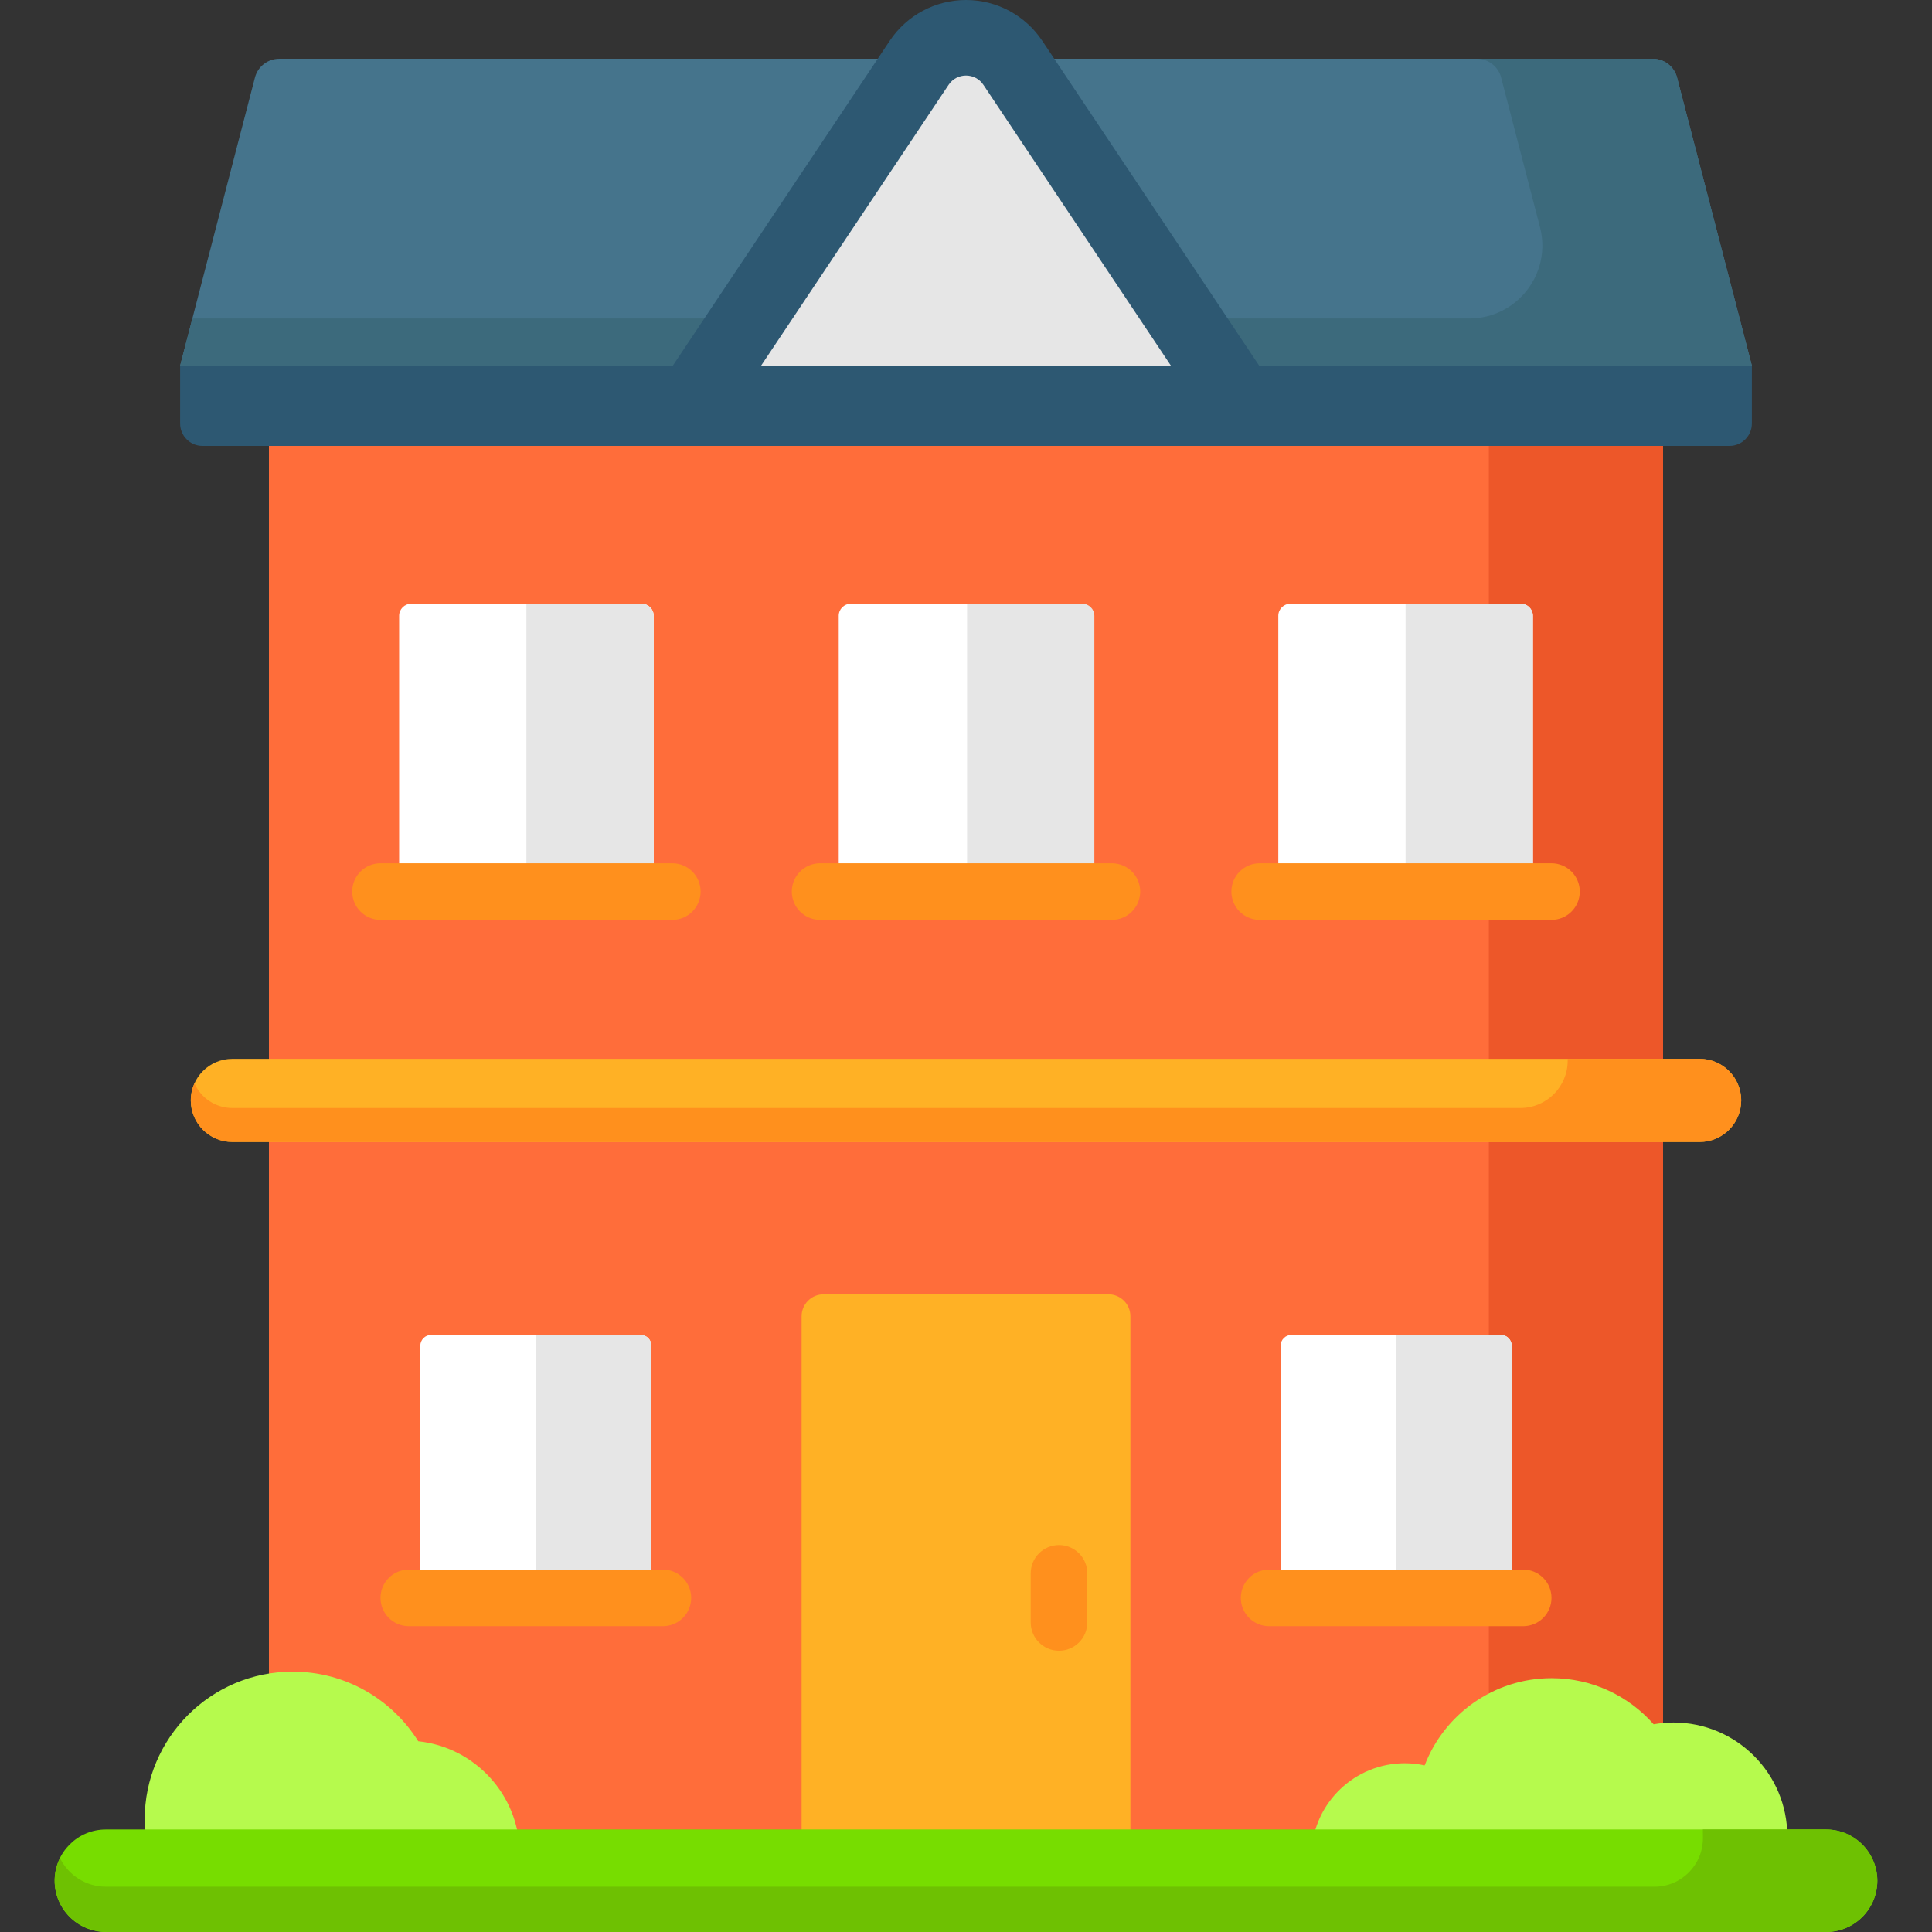 <?xml version="1.0" encoding="iso-8859-1"?>
<!-- Generator: Adobe Illustrator 19.0.0, SVG Export Plug-In . SVG Version: 6.00 Build 0)  -->
<svg version="1.1" id="Capa_1" xmlns="http://www.w3.org/2000/svg" xmlns:xlink="http://www.w3.org/1999/xlink" x="0px" y="0px"
	 viewBox="0 0 512 512" style="enable-background:new 0 0 512 512;" xml:space="preserve">
<rect x="0" y="0" width="512" height="512" fill="#333333" stroke="none"/>
<rect x="71.27" y="75.64" style="fill:#FF6D3A;" width="369.45" height="431.3"/>
<rect x="394.56" y="75.64" style="fill:#ED5729;" width="46.17" height="431.3"/>
<g>
	<path style="fill:#FFB125;" d="M299.568,511.705h-87.136V348.823c0-3.214,2.605-5.819,5.819-5.819h75.498
		c3.214,0,5.819,2.605,5.819,5.819V511.705z"/>
	<path style="fill:#FFB125;" d="M450.426,302.627H61.574c-6.082,0-11.012-4.93-11.012-11.012l0,0c0-6.082,4.93-11.012,11.012-11.012
		h388.853c6.082,0,11.012,4.93,11.012,11.012l0,0C461.439,297.697,456.508,302.627,450.426,302.627z"/>
</g>
<g>
	<path style="fill:#B6FA4D;" d="M137.727,490.831c-0.271-15.294-11.946-27.803-26.888-29.376C103.907,450.375,91.601,443,77.566,443
		c-21.666,0-39.23,17.564-39.23,39.23c0,2.956,0.338,5.832,0.957,8.601L137.727,490.831L137.727,490.831z"/>
	<path style="fill:#B6FA4D;" d="M347.559,490.831c0.639-13.114,11.472-23.55,24.744-23.55c1.801,0,3.552,0.203,5.243,0.568
		c5.199-13.518,18.3-23.116,33.65-23.116c10.772,0,20.434,4.731,27.04,12.221c1.708-0.3,3.462-0.466,5.256-0.466
		c16.663,0,30.172,13.508,30.172,30.172c0,1.416-0.105,2.807-0.294,4.172H347.559V490.831z"/>
</g>
<path style="fill:#FF901D;" d="M280.65,409.457c-4.143,0-7.5,3.358-7.5,7.5v13c0,4.142,3.357,7.5,7.5,7.5s7.5-3.358,7.5-7.5v-13
	C288.15,412.815,284.793,409.457,280.65,409.457z"/>
<g>
	<path style="fill:#FFFFFF;" d="M172.629,425.957h-61.247v-69.304c0-1.597,1.294-2.891,2.891-2.891h55.465
		c1.597,0,2.891,1.294,2.891,2.891V425.957z"/>
	<path style="fill:#FFFFFF;" d="M400.619,425.957h-61.247v-69.304c0-1.597,1.294-2.891,2.891-2.891h55.465
		c1.597,0,2.891,1.294,2.891,2.891L400.619,425.957L400.619,425.957z"/>
	<path style="fill:#FFFFFF;" d="M173.237,238.357h-67.463v-75.172c0-1.759,1.426-3.184,3.184-3.184h61.095
		c1.759,0,3.184,1.426,3.184,3.184L173.237,238.357L173.237,238.357z"/>
	<path style="fill:#FFFFFF;" d="M289.732,238.357h-67.463v-75.172c0-1.759,1.426-3.184,3.184-3.184h61.095
		c1.759,0,3.184,1.426,3.184,3.184V238.357z"/>
	<path style="fill:#FFFFFF;" d="M406.227,238.357h-67.463v-75.172c0-1.759,1.426-3.184,3.184-3.184h61.095
		c1.759,0,3.184,1.426,3.184,3.184L406.227,238.357L406.227,238.357z"/>
</g>
<path style="fill:#45748C;" d="M437.999,15.57H74.001c-3.03,0-5.677,2.048-6.439,4.98L47.737,96.898h416.526l-19.826-76.347
	C443.676,17.618,441.029,15.57,437.999,15.57z"/>
<path style="fill:#3C6A7C;" d="M444.438,20.55c-0.762-2.933-3.409-4.98-6.439-4.98h-46.62c3.03,0,5.677,2.048,6.439,4.98
	l10.293,39.639c3.182,12.252-6.066,24.208-18.725,24.208H50.983l-3.246,12.5h369.906h46.62L444.438,20.55z"/>
<path style="fill:#2D5872;" d="M347.893,118.173L276.209,10.807C271.691,4.04,264.137,0,256,0s-15.691,4.04-20.209,10.806
	l-71.685,107.367H347.893z"/>
<path style="fill:#E6E6E6;" d="M251.382,22.487l-59.294,88.808h127.824l-59.294-88.808C258.42,19.194,253.58,19.194,251.382,22.487z
	"/>
<path style="fill:#2D5872;" d="M458.329,118.173H53.671c-3.277,0-5.934-2.657-5.934-5.934V96.898h416.526v15.341
	C464.263,115.516,461.606,118.173,458.329,118.173z"/>
<path style="fill:#77DD00;" d="M483.934,484.834H28.066c-7.502,0-13.583,6.081-13.583,13.583l0,0
	c0,7.502,6.081,13.583,13.583,13.583h455.868c7.502,0,13.583-6.081,13.583-13.583l0,0
	C497.517,490.915,491.436,484.834,483.934,484.834z"/>
<path style="fill:#6EC102;" d="M497.372,500.299L497.372,500.299c0.086-0.617,0.145-1.242,0.145-1.882
	c0-0.692-0.071-1.364-0.172-2.027v-0.034c-0.015-0.098-0.041-0.192-0.058-0.289c-0.075-0.423-0.167-0.839-0.28-1.247
	c-0.082-0.298-0.165-0.595-0.266-0.884c-0.056-0.159-0.124-0.313-0.186-0.469c-0.114-0.291-0.234-0.578-0.368-0.859
	c-0.03-0.062-0.051-0.129-0.081-0.19c-0.002,0.005-0.005,0.009-0.007,0.013c-2.211-4.495-6.816-7.596-12.165-7.596h-32.658
	l0.016,2.239c0.049,7.125-5.713,12.927-12.837,12.927H28.066c-5.345,0-9.955-3.095-12.172-7.583
	c-1.118,2.263-1.645,4.869-1.313,7.634C15.408,506.941,21.489,512,28.428,512h423.036h32.47c0.45,0,0.894-0.024,1.333-0.067
	c0.15-0.015,0.296-0.043,0.445-0.062c0.284-0.037,0.568-0.075,0.847-0.129c0.179-0.035,0.354-0.083,0.531-0.125
	c0.24-0.057,0.48-0.114,0.715-0.184c0.191-0.057,0.376-0.123,0.563-0.188c0.211-0.073,0.422-0.147,0.629-0.23
	c0.197-0.079,0.389-0.166,0.582-0.254c0.185-0.085,0.368-0.171,0.548-0.264c0.202-0.104,0.4-0.213,0.597-0.327
	c0.156-0.091,0.31-0.184,0.462-0.281c0.208-0.132,0.412-0.267,0.613-0.41c0.125-0.089,0.246-0.181,0.367-0.274
	c0.215-0.165,0.427-0.332,0.632-0.509c0.087-0.075,0.171-0.155,0.256-0.233c0.227-0.206,0.45-0.415,0.662-0.636
	c0.037-0.039,0.071-0.08,0.108-0.119c1.877-1.998,3.152-4.559,3.548-7.408C497.372,500.3,497.372,500.299,497.372,500.299z"/>
<path style="fill:#FF901D;" d="M461.375,290.445c-0.006-0.056-0.018-0.11-0.025-0.166c-0.04-0.334-0.092-0.664-0.162-0.988
	c-0.006-0.025-0.014-0.05-0.019-0.075c-0.163-0.731-0.398-1.432-0.698-2.1l0,0l0,0c-1.722-3.836-5.567-6.512-10.044-6.512h-34.975
	v0.487c0,6.924-5.613,12.538-12.538,12.538H61.573c-4.477,0-8.322-2.676-10.044-6.512c-0.617,1.375-0.968,2.895-0.968,4.5l0,0
	c0,6.082,4.93,11.012,11.012,11.012h388.853c6.082,0,11.012-4.93,11.012-11.012l0,0
	C461.439,291.219,461.416,290.829,461.375,290.445z"/>
<g>
	<path style="fill:#E6E6E6;" d="M170.052,160h-30.547v78.357h33.732v-75.172C173.237,161.426,171.811,160,170.052,160z"/>
	<path style="fill:#E6E6E6;" d="M286.831,160h-30.547v78.357h33.732v-75.172C290.016,161.426,288.59,160,286.831,160z"/>
	<path style="fill:#E6E6E6;" d="M403.042,160h-30.547v78.357h33.732v-75.172C406.227,161.426,404.801,160,403.042,160z"/>
</g>
<g>
	<path style="fill:#FF901D;" d="M178.172,228.776h-77.334c-4.143,0-7.5,3.358-7.5,7.5s3.357,7.5,7.5,7.5h77.334
		c4.143,0,7.5-3.358,7.5-7.5S182.314,228.776,178.172,228.776z"/>
	<path style="fill:#FF901D;" d="M294.667,228.776h-77.334c-4.143,0-7.5,3.358-7.5,7.5s3.357,7.5,7.5,7.5h77.334
		c4.143,0,7.5-3.358,7.5-7.5S298.81,228.776,294.667,228.776z"/>
	<path style="fill:#FF901D;" d="M411.162,228.776h-77.334c-4.143,0-7.5,3.358-7.5,7.5s3.357,7.5,7.5,7.5h77.334
		c4.143,0,7.5-3.358,7.5-7.5S415.305,228.776,411.162,228.776z"/>
</g>
<g>
	<path style="fill:#E6E6E6;" d="M397.728,353.762h-27.733v72.195h30.624v-69.304C400.619,355.057,399.324,353.762,397.728,353.762z"
		/>
	<path style="fill:#E6E6E6;" d="M169.738,353.762h-27.733v72.195h30.624v-69.304C172.629,355.057,171.334,353.762,169.738,353.762z"
		/>
</g>
<g>
	<path style="fill:#FF901D;" d="M175.672,415.957h-67.334c-4.143,0-7.5,3.358-7.5,7.5s3.357,7.5,7.5,7.5h67.334
		c4.143,0,7.5-3.358,7.5-7.5S179.815,415.957,175.672,415.957z"/>
	<path style="fill:#FF901D;" d="M403.662,415.957h-67.334c-4.143,0-7.5,3.358-7.5,7.5s3.357,7.5,7.5,7.5h67.334
		c4.143,0,7.5-3.358,7.5-7.5S407.805,415.957,403.662,415.957z"/>
</g>
<g>
</g>
<g>
</g>
<g>
</g>
<g>
</g>
<g>
</g>
<g>
</g>
<g>
</g>
<g>
</g>
<g>
</g>
<g>
</g>
<g>
</g>
<g>
</g>
<g>
</g>
<g>
</g>
<g>
</g>
</svg>
